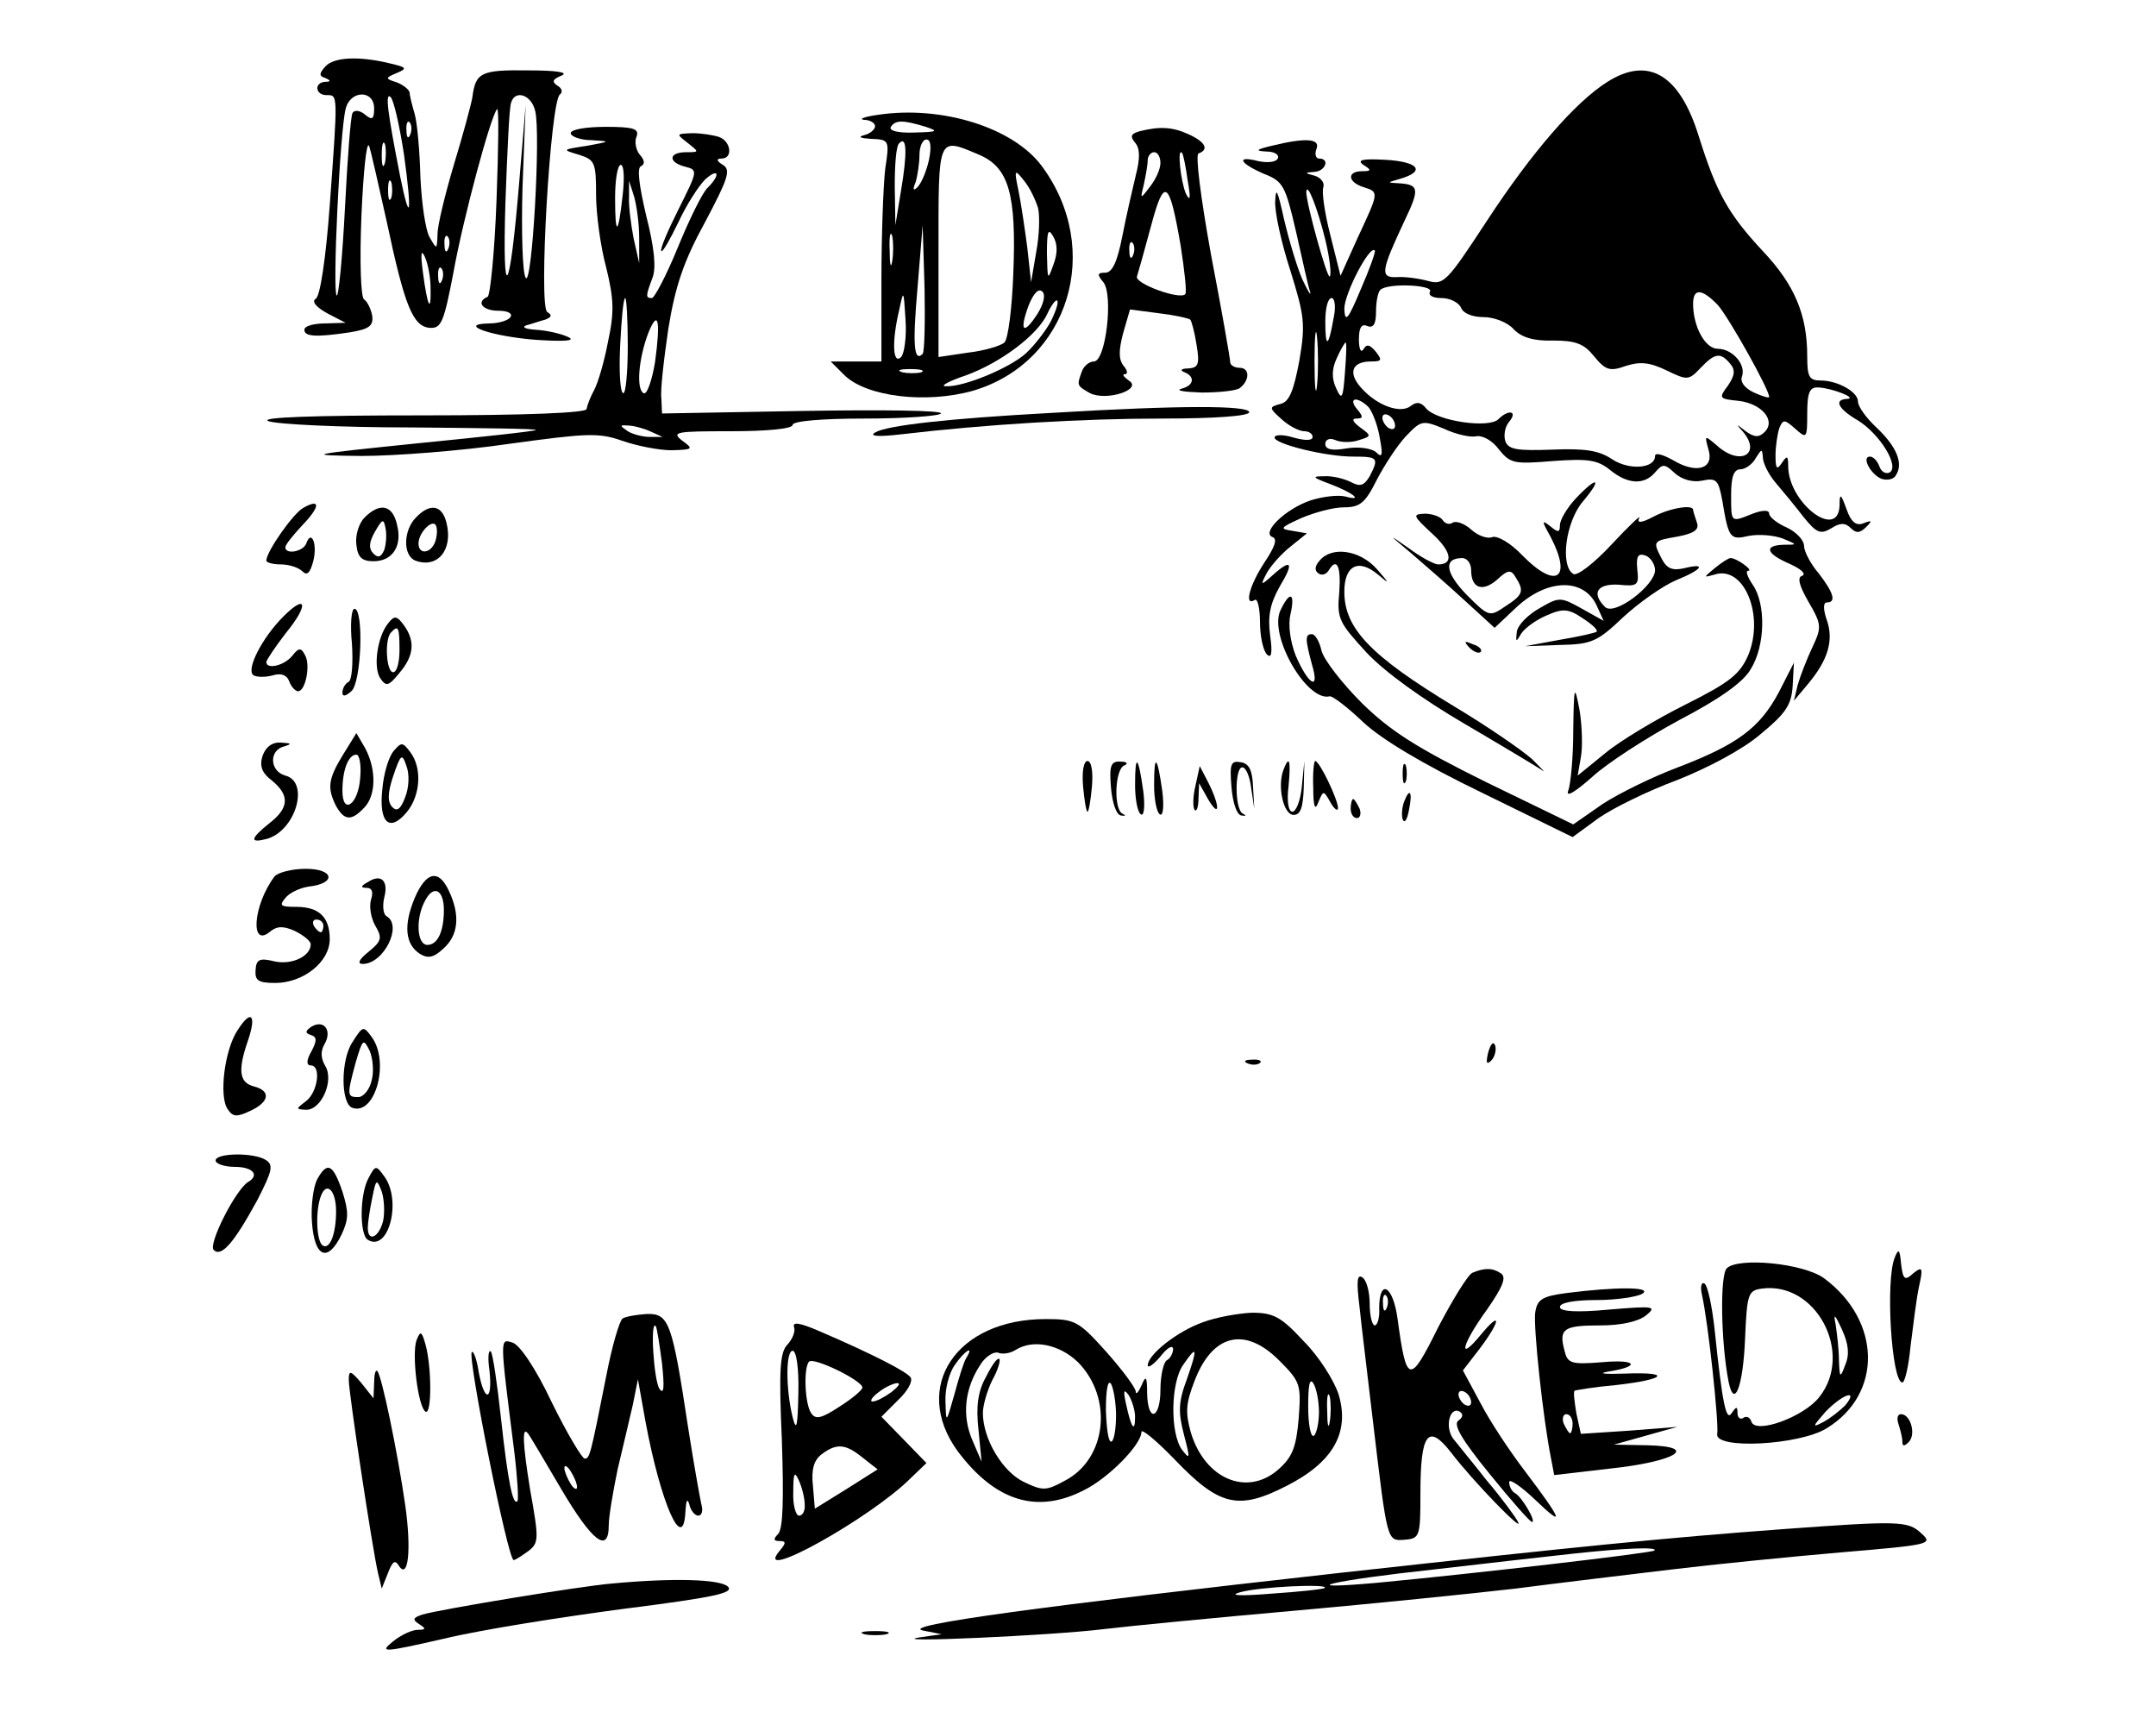 <?xml version="1.0" standalone="no"?>
<!DOCTYPE svg PUBLIC "-//W3C//DTD SVG 20010904//EN"
 "http://www.w3.org/TR/2001/REC-SVG-20010904/DTD/svg10.dtd">
<svg version="1.0" xmlns="http://www.w3.org/2000/svg"
 width="340pt" height="270pt" viewBox="0 0 340 270"
 preserveAspectRatio="xMidYMid meet">

<g transform="translate(0,270) scale(0.1,-0.1)"
fill="#000000" stroke="none">
<path d="M513 2595 c-10 -11 -10 -15 0 -18 9 -4 9 -6 0 -6 -18 -1 -16 -21 2
-21 18 0 18 4 5 -174 -6 -82 -15 -143 -22 -147 -7 -4 0 -13 18 -23 l29 -15
-32 -1 c-18 0 -33 -4 -33 -10 0 -11 19 -12 72 -4 30 5 37 10 35 26 -2 11 -8
23 -13 26 -5 4 -7 59 -4 132 3 69 8 118 12 110 3 -8 15 -62 28 -120 28 -132
41 -165 68 -167 18 -1 22 9 37 87 15 84 59 248 69 258 3 2 2 -63 -1 -144 -3
-82 -10 -150 -14 -152 -19 -8 -8 -22 17 -22 14 0 23 -4 19 -10 -3 -5 -18 -10
-33 -10 -54 -1 5 -21 75 -26 47 -3 62 -1 48 5 -11 5 -33 10 -50 11 -16 1 -23
4 -15 7 8 2 22 7 30 9 10 4 11 7 3 12 -14 9 5 333 20 343 5 4 3 10 -4 14 -9 6
-8 10 7 16 11 5 -9 8 -53 8 -74 1 -83 -3 -88 -42 -2 -12 -15 -60 -29 -106 -14
-47 -26 -96 -26 -110 -1 -25 -1 -25 -12 -6 -7 11 -13 54 -15 95 -1 41 -5 86
-9 100 -4 14 -8 29 -8 34 -1 5 -10 12 -20 16 -19 6 -19 7 0 15 17 7 15 9 -11
15 -49 12 -89 10 -102 -5z m77 -66 c0 -17 -3 -19 -14 -10 -8 7 -17 8 -20 3 -3
-4 -8 -72 -12 -150 -4 -78 -10 -140 -13 -138 -7 5 5 258 14 294 7 30 45 31 45
1z m47 -72 c13 -94 10 -114 -6 -35 -20 102 -24 133 -15 125 5 -5 14 -45 21
-90z m207 68 c9 -35 -5 -279 -15 -263 -5 7 -7 72 -5 143 l5 130 -10 -120 c-15
-182 -27 -202 -22 -35 3 80 6 151 9 158 6 21 32 13 38 -13z m-197 -37 c-3 -8
-6 -5 -6 6 -1 11 2 17 5 13 3 -3 4 -12 1 -19z m-40 -45 c-3 -10 -5 -4 -5 12 0
17 2 24 5 18 2 -7 2 -21 0 -30z m10 -55 c-3 -7 -5 -2 -5 12 0 14 2 19 5 13 2
-7 2 -19 0 -25z m90 -80 c-3 -8 -6 -5 -6 6 -1 11 2 17 5 13 3 -3 4 -12 1 -19z
m-28 -62 c1 -42 -5 -29 -12 24 -4 30 -3 38 3 25 5 -11 9 -33 9 -49z m18 12
c-3 -8 -6 -5 -6 6 -1 11 2 17 5 13 3 -3 4 -12 1 -19z"/>
<path d="M2535 2571 c-51 -32 -120 -112 -190 -219 -63 -96 -68 -102 -93 -95
-15 4 -37 7 -50 6 -26 -1 -24 10 13 89 24 50 23 57 -9 59 -19 1 -19 1 2 7 41
12 29 27 -23 30 -36 2 -46 0 -35 -8 13 -8 13 -10 -2 -10 -24 0 -23 -17 2 -25
25 -8 25 -7 -9 -80 l-27 -60 -16 64 c-9 35 -14 69 -11 76 2 7 -4 15 -14 18
-16 4 -16 5 0 6 17 1 25 21 7 21 -5 0 -7 7 -4 15 7 17 -18 18 -71 5 -25 -6
-26 -8 -7 -9 13 0 20 -6 17 -11 -3 -6 -17 -7 -31 -4 -35 9 -30 -3 9 -20 31
-12 34 -19 51 -92 10 -44 19 -86 22 -94 2 -8 -3 0 -12 19 -8 18 -21 61 -29 95
-10 45 -13 53 -14 29 -1 -18 10 -67 24 -110 22 -71 24 -84 14 -142 -9 -48 -16
-65 -30 -68 -18 -5 -18 -6 2 -24 12 -11 28 -19 36 -19 7 0 13 -4 13 -9 0 -6
-12 -6 -30 -1 -16 5 -30 5 -30 0 0 -10 80 -30 124 -30 39 0 41 -2 26 -31 -9
-15 -15 -17 -30 -9 -10 5 -29 10 -42 9 -20 0 -18 -2 9 -12 37 -14 54 -28 25
-20 -12 3 -36 0 -55 -6 -39 -13 -79 -51 -60 -58 8 -3 3 -16 -13 -40 -23 -35
-33 -70 -15 -59 4 3 8 -13 8 -35 0 -22 5 -45 11 -51 7 -7 9 2 5 30 -4 31 0 50
15 77 23 38 19 45 -11 18 -19 -17 -20 -17 -9 4 7 12 23 30 37 41 l26 21 -23 4
c-21 3 -19 5 14 20 21 9 51 17 67 17 26 0 34 7 52 43 12 23 32 54 46 69 24 25
26 26 60 12 19 -9 42 -14 51 -12 10 2 26 -7 36 -21 18 -22 24 -23 85 -18 55 4
70 2 90 -14 28 -23 54 -24 71 -4 12 14 15 14 31 -1 11 -10 28 -15 43 -12 23 5
26 1 32 -31 10 -60 12 -63 42 -56 16 3 39 1 53 -4 24 -10 24 -10 2 -10 -32 -1
-28 -14 9 -30 18 -8 27 -16 20 -19 -8 -2 -5 -15 10 -41 21 -36 21 -40 6 -72
-9 -19 -19 -45 -23 -59 l-6 -25 21 25 c33 39 42 70 31 102 -6 17 -6 28 0 28
15 0 11 15 -13 46 -13 15 -23 35 -23 43 0 9 -12 22 -27 29 -16 7 -28 17 -28
22 0 6 -10 6 -26 0 -35 -14 -34 -15 -34 30 0 28 4 40 15 40 7 0 19 8 24 18 9
14 10 15 11 1 0 -9 9 -27 20 -40 11 -13 31 -37 44 -54 21 -26 27 -28 44 -18
14 9 22 9 31 0 8 -8 14 -8 24 2 10 10 9 11 -4 6 -12 -5 -20 2 -27 22 -9 25
-11 26 -11 6 -2 -56 -81 4 -81 62 0 17 -2 17 -10 5 -8 -12 -10 -9 -10 12 0 14
3 34 6 43 6 14 8 14 25 -1 18 -16 19 -16 19 24 0 34 4 42 18 41 21 -1 62 -17
45 -18 -22 -1 -14 -16 17 -34 34 -21 66 -72 50 -82 -6 -3 -13 1 -16 9 -3 9
-10 16 -15 16 -14 0 1 -28 18 -35 9 -3 20 -1 23 6 12 18 1 45 -31 75 -16 15
-29 33 -29 41 0 15 -32 33 -59 33 -18 0 -21 6 -21 38 0 66 -20 113 -70 166
-55 59 -73 92 -101 181 -30 97 -79 127 -144 86z m-445 -249 c7 -29 10 -55 7
-58 -4 -4 -37 115 -37 133 1 18 18 -26 30 -75z m56 -78 c-20 -48 -25 -54 -26
-31 0 24 40 101 48 92 2 -1 -8 -29 -22 -61z m109 -4 c-3 -6 5 -10 18 -10 14 0
27 -7 31 -15 3 -9 18 -15 35 -15 17 0 38 -8 48 -19 12 -13 32 -19 62 -18 36 0
49 -5 65 -25 18 -22 25 -24 50 -15 22 7 37 6 64 -7 33 -16 35 -16 54 4 22 23
31 25 46 7 9 -10 8 -19 -3 -35 -15 -20 -14 -21 16 -24 37 -4 60 -31 42 -49 -9
-9 -16 -9 -30 1 -15 12 -16 12 -5 0 31 -36 -4 -56 -41 -22 -19 16 -19 16 -13
-6 10 -31 -18 -40 -55 -18 -16 9 -29 13 -29 7 0 -20 -41 -23 -68 -5 -21 14
-43 17 -94 15 -55 -2 -69 0 -74 13 -3 9 -1 23 6 31 14 17 -1 20 -17 4 -15 -15
-97 -3 -114 17 -8 10 -15 11 -24 4 -16 -13 -53 0 -78 28 -22 24 -15 42 15 42
17 0 18 2 8 15 -10 12 -15 13 -20 4 -4 -6 -7 1 -7 16 0 18 4 25 13 21 10 -4
14 3 14 23 0 15 3 31 7 34 11 11 85 8 78 -3z m454 -21 c17 -19 81 -133 81
-145 0 -2 -11 1 -24 7 -15 7 -22 17 -19 25 7 19 -15 44 -38 44 -20 0 -39 35
-39 71 0 25 14 24 39 -2z m-606 -21 c-8 -46 -13 -48 -13 -5 0 21 4 37 10 37 5
0 7 -14 3 -32z m-26 -105 c-2 -21 -4 -4 -4 37 0 41 2 58 4 38 2 -21 2 -55 0
-75z m44 20 c-3 -42 -5 -45 -14 -25 -7 15 -7 30 1 47 6 14 13 25 14 25 2 0 1
-21 -1 -47z m38 -56 c6 -8 14 -29 17 -48 5 -27 4 -32 -6 -22 -7 6 -27 9 -46 6
-23 -4 -34 -2 -34 7 0 7 7 10 16 6 9 -4 26 -4 37 0 20 6 20 7 2 20 -12 9 -14
14 -6 14 11 0 11 3 1 15 -7 8 -8 15 -2 15 5 0 15 -6 21 -13z m41 -28 c0 -6 -4
-7 -10 -4 -5 3 -10 11 -10 16 0 6 5 7 10 4 6 -3 10 -11 10 -16z"/>
<path d="M1385 2519 c-22 -3 -32 -7 -22 -8 9 0 17 -5 17 -10 0 -5 -8 -12 -17
-14 -11 -3 -6 -5 11 -6 28 -1 29 -2 22 -47 -3 -26 -6 -105 -6 -175 l0 -129
-40 0 -40 0 21 -21 c35 -35 130 -46 204 -25 151 45 205 223 108 354 -45 61
-158 96 -258 81z m75 -19 c21 -7 18 -8 -18 -9 -26 -1 -41 3 -37 9 7 11 19 11
55 0z m-39 -100 l-9 -55 -1 61 c0 33 2 64 7 68 12 13 13 -15 3 -74z m44 48
c-4 -18 -12 -37 -18 -43 -7 -7 -8 -4 -3 8 3 10 6 30 6 43 0 13 5 24 11 24 7 0
8 -12 4 -32z m79 8 c47 -20 59 -62 54 -187 -2 -54 -8 -103 -14 -109 -5 -5 -31
-13 -57 -16 l-47 -7 0 167 c0 183 -2 180 64 152z m93 -84 c3 -12 2 -44 -3 -70
l-8 -47 -6 55 c-4 30 -10 71 -14 90 -7 33 -6 34 9 15 9 -11 18 -30 22 -43z
m-230 -84 c-2 -13 -4 -5 -4 17 -1 22 1 32 4 23 2 -10 2 -28 0 -40z m48 -146
c-14 -14 -16 15 -8 105 l8 98 3 -99 c1 -54 0 -101 -3 -104z m206 140 c-9 -25
-9 -24 -10 18 0 36 2 41 10 27 7 -12 7 -27 0 -45z m-25 -77 c-22 -34 -29 -28
-14 13 8 20 16 28 22 22 5 -5 2 -19 -8 -35z m-215 -68 c-13 -13 -15 24 -3 74
7 33 7 32 10 -15 2 -27 -2 -54 -7 -59z m236 56 c-8 -15 -26 -38 -39 -50 -25
-23 -99 -54 -127 -52 -9 0 5 8 32 17 55 20 114 64 129 98 6 13 13 22 15 20 3
-2 -2 -17 -10 -33z m-204 -80 c-7 -2 -21 -2 -30 0 -10 3 -4 5 12 5 17 0 24 -2
18 -5z"/>
<path d="M900 2490 c0 -5 15 -11 33 -11 31 -2 30 -2 -8 -9 -39 -6 -39 -6 -12
-14 25 -8 27 -12 27 -63 0 -30 7 -82 16 -115 12 -49 13 -70 3 -116 -6 -32 -16
-66 -22 -77 -6 -11 -11 -24 -12 -30 0 -6 -94 -10 -262 -10 -169 0 -254 -3
-240 -9 12 -5 113 -10 224 -10 111 -1 200 -2 198 -4 -1 -2 -85 -11 -186 -21
-176 -18 -180 -19 -89 -20 52 0 157 8 232 19 124 17 142 18 179 5 23 -8 58
-15 78 -15 34 1 35 2 17 15 -18 14 -10 15 77 15 58 0 97 4 97 10 0 6 45 10
114 10 63 0 117 4 120 8 3 5 -95 6 -217 4 l-223 -4 -1 23 c-2 13 4 63 11 111
11 67 24 106 58 168 36 68 41 82 28 90 -10 6 -11 10 -2 10 18 0 15 27 -4 34
-9 3 -28 6 -42 6 -26 -1 -26 -1 -8 -15 19 -15 19 -15 -2 -15 -28 0 -29 -16 -1
-23 20 -5 19 -7 -11 -67 -17 -34 -30 -64 -27 -66 2 -2 14 19 27 46 13 28 32
57 42 67 21 19 25 8 4 -13 -8 -7 -29 -50 -47 -94 -18 -44 -37 -80 -41 -80 -10
0 -10 3 1 32 6 16 3 47 -10 98 -11 47 -15 76 -8 78 6 3 6 9 -2 18 -6 7 -9 21
-5 29 4 12 -5 15 -49 15 -30 0 -55 -4 -55 -10z m82 -97 c-7 -65 -12 -67 -12
-5 0 29 4 52 9 52 5 0 6 -21 3 -47z m26 -68 l0 -40 -9 40 c-4 22 -8 51 -7 65
l0 25 8 -25 c4 -14 8 -43 8 -65z m-18 -170 c0 -41 -3 -75 -7 -75 -5 0 -7 34
-5 75 2 41 5 75 8 75 2 0 4 -34 4 -75z m43 -26 c-5 -30 -13 -52 -18 -49 -12 6
-8 54 7 94 16 40 20 21 11 -45z m-8 -109 l20 -9 -20 0 c-11 0 -27 4 -35 9 -13
9 -13 10 0 9 8 0 24 -4 35 -9z"/>
<path d="M1797 2493 c-14 -4 -15 -8 -7 -18 8 -9 8 -25 1 -52 -5 -21 -15 -64
-21 -95 -8 -41 -16 -58 -27 -58 -13 0 -13 -3 -3 -15 16 -20 4 -125 -15 -125
-7 0 -16 -7 -19 -16 -8 -22 -8 -22 13 -34 26 -13 84 6 61 20 -8 6 -11 10 -6
10 5 0 4 6 -2 13 -8 10 -8 24 -1 51 l11 38 46 -6 c25 -3 47 -8 49 -10 2 -2 7
-20 10 -40 5 -30 3 -36 -13 -37 -11 0 -14 -3 -6 -6 17 -7 15 -21 -5 -26 -10
-3 5 -5 32 -6 28 0 55 3 60 7 16 12 16 32 0 32 -8 0 -15 4 -15 9 0 5 -13 80
-30 168 -17 94 -25 159 -20 161 17 6 11 18 -15 30 -26 12 -46 13 -78 5z m33
-50 c0 -10 -8 -27 -17 -38 -15 -20 -15 -19 -9 5 3 14 6 31 6 38 0 6 5 12 10
12 6 0 10 -8 10 -17z m43 -28 c5 -28 4 -34 -3 -20 -8 19 -14 73 -6 64 2 -2 6
-22 9 -44z m-11 -103 c6 -39 10 -74 7 -76 -9 -9 -80 17 -76 28 2 6 12 42 22
79 21 79 29 74 47 -31z m-75 -14 c-3 -8 -6 -5 -6 6 -1 11 2 17 5 13 3 -3 4
-12 1 -19z"/>
<path d="M1660 2049 c-167 -9 -262 -20 -280 -31 -10 -6 5 -7 40 -3 136 16 286
25 413 25 84 0 137 4 137 10 0 11 -111 11 -310 -1z"/>
<path d="M2485 1914 c-14 -15 -25 -34 -25 -42 0 -12 -3 -12 -15 -2 -14 11 -14
9 0 -16 35 -67 9 -84 -44 -30 -19 20 -40 32 -48 29 -7 -3 -22 2 -33 12 -10 9
-23 14 -29 11 -5 -4 -12 -2 -16 4 -3 5 -16 10 -28 10 -20 -1 -19 -3 11 -31 31
-28 35 -49 10 -49 -6 0 -27 11 -47 26 -33 23 -32 22 4 -8 21 -18 60 -52 86
-76 l46 -42 34 32 c49 46 107 47 127 3 l11 -24 -34 19 c-34 19 -36 19 -67 1
-18 -10 -34 -26 -36 -37 -2 -17 -1 -17 7 -3 6 9 24 22 41 29 25 11 34 10 56
-5 14 -9 24 -18 22 -21 -2 -2 -29 -8 -59 -13 l-54 -10 55 2 c50 1 59 5 100 44
25 23 62 49 83 58 42 17 49 28 13 19 -18 -4 -27 -1 -35 14 -15 29 -15 29 25
36 26 5 34 11 30 22 -3 9 -6 18 -6 20 0 9 -37 3 -63 -11 -19 -10 -26 -10 -22
-2 4 7 -16 -12 -44 -42 -27 -29 -54 -50 -60 -46 -21 13 -12 82 15 114 32 38
23 41 -11 5z m125 -113 c0 -24 -64 -73 -79 -58 -22 22 -12 37 22 35 29 -3 32
-1 29 24 -2 21 1 26 13 22 8 -3 15 -14 15 -23z m-290 0 c0 -29 18 -35 41 -15
17 16 22 16 29 4 14 -22 12 -28 -16 -46 -25 -17 -26 -17 -61 18 -34 35 -37 58
-7 58 8 0 14 -9 14 -19z"/>
<path d="M478 1899 c-16 -9 -58 -69 -58 -83 0 -3 10 -6 23 -6 13 0 28 -5 34
-11 7 -7 12 -3 17 16 7 27 -3 51 -11 28 -5 -13 -33 -18 -33 -6 0 4 12 19 27
35 28 29 29 43 1 27z"/>
<path d="M575 1884 c-9 -9 -15 -28 -13 -43 2 -20 9 -26 27 -26 30 0 46 24 37
58 -7 31 -27 35 -51 11z m31 -51 c-5 -12 -10 -13 -17 -6 -8 8 -7 18 2 34 12
21 14 22 17 6 2 -10 1 -25 -2 -34z"/>
<path d="M656 1884 c-20 -20 -21 -60 -1 -68 35 -13 60 17 49 60 -7 28 -26 31
-48 8z m30 -39 c-7 -18 -26 -20 -26 -2 0 18 24 41 28 27 2 -6 1 -17 -2 -25z"/>
<path d="M2081 1816 c-8 -9 -8 -16 -2 -20 5 -4 12 -2 16 4 13 22 20 8 17 -34
-4 -42 0 -48 43 -95 29 -31 89 -74 154 -112 58 -34 113 -67 122 -73 8 -6 1 1
-15 17 -17 15 -71 52 -121 82 -134 81 -175 124 -175 182 0 41 22 53 53 27 19
-16 19 -15 -2 9 -27 30 -71 36 -90 13z"/>
<path d="M2704 1804 c-18 -15 -18 -15 0 -10 46 15 79 -64 53 -127 -13 -30 -29
-43 -99 -78 -46 -23 -103 -57 -127 -77 l-43 -35 5 29 c3 16 2 49 -2 74 -8 42
-9 40 -10 -32 0 -42 -4 -85 -8 -95 -4 -11 11 -2 38 22 24 22 86 62 138 90 63
33 100 59 112 80 23 37 24 103 3 133 -8 12 -12 22 -7 22 9 0 -18 20 -28 20 -3
0 -14 -7 -25 -16z"/>
<path d="M2019 1737 c-18 -40 42 -144 78 -135 4 1 28 -17 53 -41 29 -27 94
-66 187 -111 l143 -70 41 30 c23 16 78 43 124 60 48 19 103 48 131 72 40 33
49 46 51 76 l2 37 -24 -47 c-30 -56 -65 -82 -159 -118 -40 -15 -93 -41 -119
-58 l-46 -32 -138 67 c-109 54 -150 80 -195 124 -31 31 -60 68 -64 83 -3 14
-10 26 -15 26 -11 0 -11 -7 0 -48 13 -43 -6 -32 -26 15 -8 21 -12 47 -8 64 8
35 -1 38 -16 6z"/>
<path d="M447 1728 c-34 -34 -60 -85 -47 -93 6 -3 19 -3 30 0 13 4 22 1 26 -9
3 -9 10 -16 14 -16 12 0 20 42 11 57 -6 12 -10 12 -20 -1 -13 -16 -41 -22 -41
-10 0 3 14 24 31 46 36 44 33 63 -4 26z"/>
<path d="M555 1685 c2 -30 0 -57 -5 -60 -6 -3 -10 -11 -10 -17 0 -7 5 -6 14 2
16 13 20 130 5 130 -5 0 -7 -25 -4 -55z"/>
<path d="M612 1717 c-17 -21 -24 -70 -12 -87 9 -13 13 -12 30 9 23 27 25 50 7
75 -11 15 -15 16 -25 3z m18 -42 c0 -19 -4 -35 -10 -35 -11 0 -14 53 -3 63 11
12 13 8 13 -28z"/>
<path d="M2317 1679 c7 -7 15 -10 18 -7 3 3 -2 9 -12 12 -14 6 -15 5 -6 -5z"/>
<path d="M541 1510 c-24 -39 -25 -53 -11 -81 13 -23 24 -24 44 -3 19 19 20 60
2 94 l-14 24 -21 -34z m27 -37 c-3 -42 -28 -59 -28 -20 0 32 9 57 22 57 5 0 8
-17 6 -37z"/>
<path d="M414 1508 c-5 -16 -1 -27 15 -39 28 -23 27 -43 -4 -67 -30 -24 -32
-32 -5 -25 46 12 69 90 30 100 -25 7 -26 40 -2 46 13 4 12 5 -5 6 -14 1 -24
-7 -29 -21z"/>
<path d="M621 1516 c-8 -9 -16 -36 -18 -60 -6 -53 11 -70 39 -36 21 26 24 69
5 94 -12 16 -14 16 -26 2z m18 -73 c-7 -19 -13 -23 -20 -16 -8 8 -8 22 1 49
12 35 14 37 21 16 5 -13 4 -34 -2 -49z"/>
<path d="M1708 1460 c2 -22 5 -40 7 -40 2 0 5 18 7 40 2 24 -1 40 -7 40 -6 0
-9 -16 -7 -40z"/>
<path d="M1752 1458 c2 -23 8 -43 16 -44 7 -1 8 0 2 3 -14 7 -12 70 3 76 7 3
4 6 -6 6 -15 1 -18 -6 -15 -41z"/>
<path d="M1790 1462 c0 -22 4 -43 9 -46 5 -4 7 12 4 36 -8 57 -13 61 -13 10z"/>
<path d="M1820 1462 c0 -22 4 -43 9 -46 5 -4 7 12 4 36 -8 57 -13 61 -13 10z"/>
<path d="M1942 1459 c2 -24 8 -44 16 -45 7 -1 8 0 2 3 -13 6 -13 73 -1 73 6 0
12 -15 14 -32 l5 -33 -2 35 c-1 25 -6 36 -19 38 -16 3 -18 -2 -15 -39z"/>
<path d="M2024 1486 c-10 -26 0 -71 16 -71 11 0 15 12 16 43 l1 42 -4 -40 c-2
-22 -9 -40 -15 -40 -6 0 -9 16 -6 40 4 42 1 50 -8 26z"/>
<path d="M2071 1458 c0 -31 3 -37 8 -23 8 19 8 19 19 0 6 -11 12 -15 12 -9 0
13 -29 74 -36 74 -2 0 -4 -19 -3 -42z"/>
<path d="M2212 1480 c0 -14 2 -19 5 -12 2 6 2 18 0 25 -3 6 -5 1 -5 -13z"/>
<path d="M1885 1460 c-4 -17 -4 -34 -1 -37 3 -4 6 5 6 18 l1 24 14 -25 c19
-32 19 -11 1 25 l-14 27 -7 -32z"/>
<path d="M2214 1435 c-3 -8 -4 -20 -2 -27 3 -7 7 -1 10 15 6 29 1 36 -8 12z"/>
<path d="M2130 1425 c0 -8 4 -15 10 -15 5 0 7 7 4 15 -4 8 -8 15 -10 15 -2 0
-4 -7 -4 -15z"/>
<path d="M433 1318 c-34 -45 -39 -114 -7 -87 11 9 21 9 39 1 14 -7 25 -16 25
-21 0 -19 -30 -33 -57 -27 -24 6 -29 3 -30 -14 -1 -16 4 -20 31 -20 44 0 86
33 86 69 0 35 -17 51 -53 51 -25 0 -27 2 -17 14 6 8 23 16 37 18 44 5 40 28
-5 28 -22 0 -44 -6 -49 -12z m77 -78 c0 -5 -2 -10 -4 -10 -3 0 -8 5 -11 10 -3
6 -1 10 4 10 6 0 11 -4 11 -10z"/>
<path d="M580 1309 c-11 -6 -12 -9 -2 -9 9 0 11 -7 7 -19 -3 -11 0 -29 7 -41
11 -19 10 -24 -11 -41 -15 -12 -18 -19 -9 -19 33 0 63 60 38 75 -6 3 -7 17 -4
30 7 26 -5 38 -26 24z"/>
<path d="M654 1284 c-18 -43 -15 -73 8 -88 13 -8 22 -6 37 8 24 21 27 53 9 91
-16 35 -36 31 -54 -11z m46 -19 c0 -34 -10 -55 -26 -55 -17 0 -19 43 -3 71 13
24 29 16 29 -16z"/>
<path d="M375 1076 c-21 -31 -30 -105 -16 -125 8 -12 14 -13 35 -3 31 14 34
32 6 39 -23 6 -25 26 -9 72 14 41 5 50 -16 17z"/>
<path d="M491 1081 c-10 -7 -10 -10 -1 -13 10 -3 10 -9 1 -26 -8 -14 -8 -22
-1 -22 17 0 11 -42 -7 -56 -17 -13 -17 -13 0 -14 24 0 44 46 30 69 -7 12 -8
23 -1 35 12 21 -1 39 -21 27z"/>
<path d="M556 1057 c-19 -28 -19 -98 0 -104 36 -12 59 73 30 112 -13 18 -14
17 -30 -8z m30 -61 c-3 -14 -13 -26 -21 -26 -18 0 -18 3 -4 55 11 37 12 38 22
18 5 -12 7 -33 3 -47z"/>
<path d="M2347 1041 c-4 -17 -3 -21 5 -13 5 5 8 16 6 23 -3 8 -7 3 -11 -10z"/>
<path d="M1968 1023 c7 -3 16 -2 19 1 4 3 -2 6 -13 5 -11 0 -14 -3 -6 -6z"/>
<path d="M340 870 c0 -5 14 -10 30 -10 29 0 40 -13 21 -24 -20 -13 -63 -98
-54 -107 12 -12 32 11 69 79 23 45 26 55 13 63 -19 12 -79 11 -79 -1z"/>
<path d="M500 840 c-6 -12 -10 -42 -8 -68 4 -55 25 -64 47 -18 11 24 11 35 1
67 -15 44 -24 48 -40 19z m30 -50 c0 -36 -10 -61 -21 -54 -10 6 -12 54 -3 78
9 24 24 9 24 -24z"/>
<path d="M581 842 c-14 -26 -14 -89 -1 -97 33 -20 54 62 26 100 -13 18 -14 18
-25 -3z m23 -68 c-7 -26 -24 -33 -24 -10 0 7 3 28 7 47 6 30 7 31 15 10 4 -12
5 -34 2 -47z"/>
<path d="M2988 717 c-15 -36 -5 -197 12 -197 4 0 10 26 13 58 4 31 9 73 13 92
7 31 6 34 -9 22 -13 -12 -16 -10 -19 15 -2 23 -4 25 -10 10z"/>
<path d="M2723 700 c-11 -12 -9 -118 3 -179 9 -44 23 -7 26 69 3 70 5 75 26
78 86 12 146 -102 91 -171 -24 -31 -100 -59 -107 -39 -2 7 -8 10 -13 6 -5 -3
-9 1 -9 8 0 11 -2 10 -9 0 -9 -15 -15 16 -27 131 -4 37 -11 70 -16 73 -5 3 -7
-5 -4 -18 10 -44 27 -204 24 -219 -5 -25 130 -18 173 9 88 54 86 169 -4 236
-32 24 -136 34 -154 16z m187 -152 c-8 -22 -9 -21 -10 7 0 17 -3 41 -5 55 -4
20 -2 19 10 -7 10 -22 12 -39 5 -55z m0 -64 c-8 -8 -23 -20 -34 -26 -19 -10
-18 -8 3 16 26 27 53 37 31 10z"/>
<path d="M2322 693 c-7 -3 -31 -42 -54 -86 -45 -91 -50 -90 -64 13 -7 53 -29
65 -29 17 1 -15 -3 -27 -7 -27 -4 0 -8 15 -8 34 0 19 -5 38 -12 42 -8 5 -9 -7
-4 -47 3 -30 13 -110 21 -179 23 -193 22 -190 50 -188 24 2 25 5 25 73 0 95
12 111 48 65 35 -46 116 -129 106 -110 -4 8 -26 38 -49 65 -22 28 -46 57 -53
66 -14 18 -6 52 10 43 6 -4 5 -9 -2 -14 -9 -6 5 -30 49 -84 34 -42 64 -76 67
-76 7 0 -15 38 -26 45 -6 3 -10 11 -10 18 0 6 19 -7 41 -28 48 -46 43 -33 -16
45 -23 30 -55 78 -70 107 l-28 52 27 35 c33 44 34 61 1 21 -37 -45 -30 -15 10
40 25 36 31 51 22 57 -13 9 -26 9 -45 1z m-135 -55 c-3 -8 -6 -5 -6 6 -1 11 2
17 5 13 3 -3 4 -12 1 -19z m133 -149 c0 -6 -4 -7 -10 -4 -5 3 -10 11 -10 16 0
6 5 7 10 4 6 -3 10 -11 10 -16z"/>
<path d="M2470 661 c-38 -5 -46 -10 -49 -31 -3 -22 12 -165 25 -230 l5 -26 86
10 c105 11 145 35 61 37 l-53 1 50 14 50 14 -76 -6 -76 -5 -7 32 c-3 18 -5 34
-3 36 2 1 32 6 66 9 79 9 88 21 13 18 -31 -1 -43 0 -27 3 53 8 47 20 -8 15
-50 -4 -55 -2 -60 19 -9 34 -1 39 57 39 32 0 60 6 72 16 17 14 13 15 -58 9
-53 -5 -78 -3 -78 4 0 7 23 11 58 11 31 0 64 5 72 10 17 11 -42 11 -120 1z
m10 -206 c0 -8 -2 -15 -4 -15 -2 0 -6 7 -10 15 -3 8 -1 15 4 15 6 0 10 -7 10
-15z"/>
<path d="M982 621 c-5 -3 -17 -44 -26 -91 -25 -126 -26 -130 -34 -130 -4 0
-28 40 -52 89 -26 55 -51 91 -62 94 -20 6 -20 10 3 -172 5 -41 7 -76 5 -78 -7
-8 -15 30 -26 131 -6 55 -13 102 -16 105 -4 3 -5 -11 -2 -31 5 -48 -8 -50 -17
-2 -3 20 -8 34 -11 32 -7 -8 57 -328 66 -328 3 0 13 7 23 14 17 13 17 19 3 97
-12 74 -13 102 -3 88 2 -2 25 -41 52 -87 49 -83 75 -103 75 -57 0 14 7 54 14
88 8 34 19 80 24 102 l8 40 12 -67 c24 -129 60 -211 63 -140 1 16 3 20 6 10 2
-10 9 -18 14 -18 6 0 8 8 5 18 -2 9 -12 64 -21 122 -25 165 -30 179 -65 178
-16 -1 -33 -4 -38 -7z m62 -71 c4 -38 3 -50 -4 -40 -9 13 -15 109 -6 99 2 -2
6 -29 10 -59z m-134 -195 c0 -5 -5 -3 -10 5 -5 8 -10 20 -10 25 0 6 5 3 10 -5
5 -8 10 -19 10 -25z"/>
<path d="M1897 615 c-40 -14 -87 -51 -87 -68 0 -5 9 1 20 14 10 13 19 19 20
12 0 -6 -4 -15 -10 -18 -5 -3 -10 -24 -10 -46 0 -47 -20 -53 -21 -6 0 27 -2
29 -9 12 -5 -11 -9 -15 -9 -9 -1 7 -22 35 -47 63 -43 48 -49 51 -95 51 -141 0
-212 -107 -139 -208 59 -79 125 -100 199 -62 39 19 91 72 91 92 0 6 24 -14 53
-44 70 -73 100 -80 176 -41 73 37 100 84 82 144 -7 22 -31 60 -55 84 -36 39
-48 45 -82 45 -21 -1 -56 -7 -77 -15z m120 -60 c34 -34 35 -38 31 -92 -4 -46
-10 -61 -33 -81 -49 -42 -115 -14 -137 59 -9 32 -8 46 6 82 28 73 79 86 133
32z m-317 -3 c56 -57 45 -153 -21 -187 -29 -16 -35 -16 -64 -2 -34 16 -65 68
-65 109 0 12 7 36 15 52 9 16 13 31 11 33 -3 3 -12 -10 -21 -28 -13 -23 -16
-47 -12 -83 l5 -51 -15 35 c-16 38 -12 80 13 118 8 13 21 21 28 19 7 -3 19 -1
27 4 28 18 70 9 99 -19z m-176 7 c-4 -6 -12 -32 -19 -58 -13 -46 -13 -46 -14
-11 -1 20 6 46 15 58 15 22 31 32 18 11z m348 -33 c-14 -37 -14 -53 -5 -88 10
-38 10 -41 -3 -24 -19 26 -18 106 2 134 22 32 23 27 6 -22z m-112 -58 c0 -20
-3 -39 -7 -41 -5 -3 -8 20 -9 49 0 32 3 49 8 42 4 -7 8 -30 8 -50z m320 5 c0
-17 -4 -34 -8 -37 -5 -3 -9 18 -9 46 0 32 2 46 8 37 5 -8 9 -28 9 -46z m-290
-7 c0 -26 -6 -18 -14 19 -5 22 -4 26 4 15 5 -8 10 -24 10 -34z m307 -8 c-2
-13 -4 -5 -4 17 -1 22 1 32 4 23 2 -10 2 -28 0 -40z"/>
<path d="M1252 608 c3 -7 -2 -19 -10 -28 -12 -12 -14 -39 -9 -151 3 -93 2
-140 -6 -148 -8 -8 -7 -11 2 -11 11 0 11 -3 0 -16 -43 -52 144 52 207 115 l25
24 -36 37 -35 36 26 26 c15 14 24 30 20 36 -6 9 -58 36 -144 73 -30 13 -42 15
-40 7z m7 -105 c-1 -53 -3 -61 -9 -38 -11 45 -11 105 0 105 6 0 10 -28 9 -67z
m101 9 c0 -4 -17 -18 -36 -30 -29 -19 -38 -21 -45 -10 -10 15 -12 72 -3 81 8
7 84 -30 84 -41z m46 -7 c-11 -8 -24 -15 -30 -15 -5 0 -1 7 10 15 10 8 24 14
29 14 6 0 1 -6 -9 -14z m-45 -104 l23 -18 -49 -31 -50 -31 -3 36 c-3 27 2 41
14 50 24 18 38 16 65 -6z m-92 -73 c1 -10 -3 -18 -9 -18 -5 0 -10 17 -9 38 0
30 2 33 9 17 5 -11 9 -28 9 -37z"/>
<path d="M657 587 c-8 -21 2 -105 14 -113 10 -6 10 70 0 106 -6 21 -8 22 -14
7z"/>
<path d="M550 524 c0 -20 37 -265 46 -304 l6 -25 10 25 c7 18 11 21 17 11 15
-23 20 26 10 96 -12 83 -37 204 -44 211 -3 3 -5 -6 -5 -19 l-1 -24 -19 24
c-17 20 -20 21 -20 5z"/>
<path d="M2994 454 c3 -9 6 -21 6 -27 0 -8 3 -8 10 -1 12 12 3 44 -12 44 -6 0
-7 -7 -4 -16z"/>
<path d="M2815 289 c-189 -14 -319 -27 -700 -69 -476 -53 -695 -83 -660 -91
l30 -6 -35 -5 c-57 -9 209 3 290 13 41 5 176 18 300 29 124 11 281 27 350 35
69 9 179 22 245 30 66 8 186 20 267 27 142 12 147 13 128 30 -21 20 -36 20
-215 7z m-206 -34 c-5 -4 -280 -36 -439 -51 -136 -12 -68 4 90 21 85 10 184
21 220 25 83 9 135 11 129 5z m-520 -59 c-2 -2 -40 -6 -84 -9 -49 -4 -68 -3
-50 2 30 9 142 14 134 7z"/>
<path d="M965 203 c-49 -4 -273 -41 -299 -49 -15 -5 -16 -8 -5 -15 11 -7 11
-9 -2 -9 -9 0 -27 -8 -40 -19 -21 -17 -15 -17 81 5 58 14 185 34 283 47 142
18 175 25 165 35 -12 12 -87 14 -183 5z"/>
<path d="M1363 123 c9 -2 25 -2 35 0 9 3 1 5 -18 5 -19 0 -27 -2 -17 -5z"/>
</g>
</svg>
